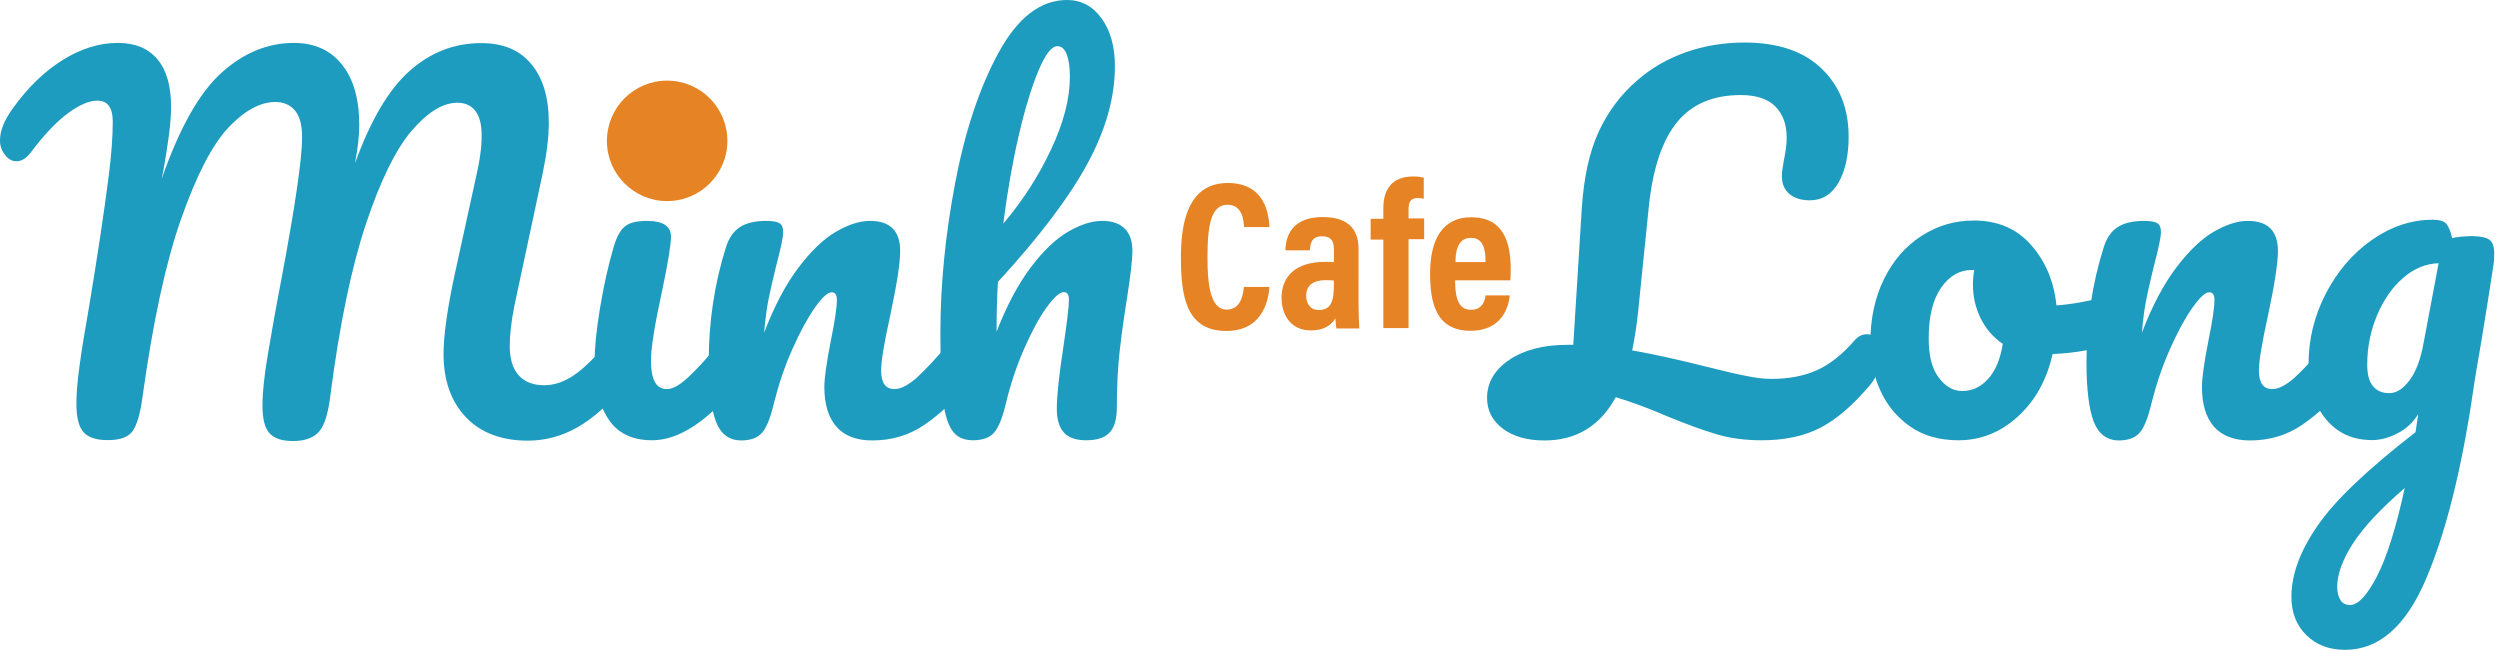 <?xml version="1.0" encoding="utf-8"?>
<!-- Generator: Adobe Illustrator 24.1.0, SVG Export Plug-In . SVG Version: 6.00 Build 0)  -->
<svg version="1.1" id="Layer_1" xmlns="http://www.w3.org/2000/svg" xmlns:xlink="http://www.w3.org/1999/xlink" x="0px" y="0px"
	 viewBox="0 0 129.92 33.83" style="enable-background:new 0 0 129.92 33.83;" xml:space="preserve">
<style type="text/css">
	.st0{fill:#1E9CBF;}
	.st1{fill:#E58325;}
</style>
<g>
	<path class="st0" d="M4.36,22.48c-0.26-0.27-0.39-0.77-0.39-1.51c0-0.5,0.05-1.14,0.16-1.93c0.1-0.78,0.28-1.86,0.52-3.23
		c0.42-2.53,0.75-4.73,0.99-6.59C5.79,8.06,5.86,7.1,5.86,6.32c0-0.73-0.27-1.09-0.8-1.09c-0.42,0-0.92,0.21-1.51,0.64
		S2.31,6.98,1.6,7.92C1.37,8.23,1.12,8.38,0.85,8.38c-0.23,0-0.42-0.11-0.59-0.33S0,7.59,0,7.31c0-0.26,0.05-0.52,0.16-0.79
		c0.1-0.27,0.28-0.57,0.52-0.91C1.45,4.54,2.32,3.7,3.27,3.11c0.95-0.59,1.9-0.88,2.86-0.88c0.89,0,1.57,0.28,2.05,0.85
		c0.48,0.57,0.71,1.39,0.71,2.47c0,0.44-0.04,0.95-0.12,1.54C8.69,7.67,8.61,8.15,8.55,8.52C8.48,8.9,8.44,9.15,8.4,9.3
		c0.92-2.63,1.95-4.47,3.1-5.51c1.15-1.04,2.41-1.56,3.78-1.56c1.05,0,1.88,0.37,2.48,1.11s0.91,1.79,0.91,3.15
		c0,0.53-0.07,1.19-0.22,1.99c0.81-2.23,1.75-3.83,2.83-4.79s2.32-1.45,3.73-1.45c1.13,0,2,0.36,2.6,1.09
		c0.61,0.73,0.91,1.74,0.91,3.05c0,0.71-0.1,1.57-0.31,2.59l-1.48,6.93c-0.16,0.81-0.24,1.5-0.24,2.08c0,0.68,0.16,1.19,0.47,1.53
		c0.31,0.34,0.75,0.51,1.32,0.51c0.53,0,1.05-0.18,1.56-0.53c0.51-0.35,1.11-0.94,1.8-1.77c0.19-0.23,0.41-0.34,0.65-0.34
		c0.21,0,0.38,0.1,0.5,0.29c0.12,0.19,0.18,0.46,0.18,0.8c0,0.63-0.15,1.13-0.46,1.5c-0.84,1.02-1.67,1.76-2.49,2.23
		s-1.69,0.7-2.59,0.7c-1.37,0-2.45-0.41-3.22-1.22c-0.77-0.81-1.16-1.91-1.16-3.28c0-0.95,0.19-2.33,0.58-4.14l0.97-4.43
		c0.03-0.15,0.09-0.4,0.17-0.77c0.08-0.37,0.15-0.72,0.19-1.05c0.05-0.33,0.07-0.66,0.07-0.98c0-0.56-0.11-0.99-0.33-1.27
		c-0.22-0.28-0.53-0.42-0.93-0.42c-0.76,0-1.55,0.49-2.39,1.47c-0.83,0.98-1.62,2.6-2.37,4.85c-0.75,2.26-1.36,5.2-1.83,8.81
		c-0.11,0.97-0.31,1.62-0.59,1.95c-0.28,0.33-0.74,0.5-1.37,0.5c-0.55,0-0.95-0.13-1.2-0.39c-0.25-0.26-0.38-0.74-0.38-1.45
		c0-0.66,0.09-1.53,0.27-2.6c0.18-1.07,0.4-2.34,0.68-3.79c0.74-3.91,1.11-6.43,1.11-7.56c0-0.61-0.12-1.07-0.35-1.36
		S14.78,5.3,14.31,5.3c-0.79,0-1.61,0.45-2.45,1.34c-0.84,0.9-1.66,2.49-2.46,4.77c-0.8,2.28-1.46,5.37-2,9.26
		c-0.11,0.82-0.28,1.4-0.5,1.72c-0.22,0.32-0.64,0.48-1.27,0.48C5.04,22.88,4.62,22.75,4.36,22.48z"/>
	<path class="st0" d="M31.61,21.77c-0.48-0.74-0.71-1.73-0.71-2.95c0-0.73,0.09-1.66,0.28-2.8s0.42-2.2,0.71-3.18
		c0.15-0.52,0.34-0.87,0.58-1.07s0.63-0.29,1.16-0.29c0.82,0,1.24,0.27,1.24,0.82c0,0.4-0.15,1.34-0.46,2.81
		c-0.39,1.78-0.58,2.98-0.58,3.61c0,0.48,0.06,0.86,0.19,1.11c0.13,0.26,0.35,0.39,0.65,0.39c0.29,0,0.65-0.2,1.09-0.61
		c0.44-0.4,1.02-1.04,1.74-1.91c0.19-0.23,0.41-0.34,0.65-0.34c0.21,0,0.38,0.1,0.5,0.29c0.12,0.19,0.18,0.46,0.18,0.8
		c0,0.65-0.15,1.15-0.46,1.5c-1.6,1.95-3.09,2.93-4.48,2.93C32.85,22.88,32.09,22.51,31.61,21.77z M32.57,9.41
		c-0.34-0.31-0.51-0.75-0.51-1.32c0-0.56,0.22-1.04,0.67-1.42c0.44-0.38,1-0.57,1.66-0.57c0.6,0,1.08,0.15,1.45,0.44
		c0.37,0.29,0.56,0.7,0.56,1.24c0,0.65-0.21,1.16-0.63,1.54c-0.42,0.38-0.98,0.57-1.67,0.57C33.42,9.88,32.91,9.72,32.57,9.41z"/>
	<path class="st0" d="M37.21,21.92c-0.25-0.65-0.38-1.68-0.38-3.1c0-2.1,0.3-4.09,0.9-5.98c0.15-0.47,0.38-0.81,0.71-1.03
		c0.33-0.22,0.79-0.33,1.39-0.33c0.32,0,0.55,0.04,0.68,0.12c0.13,0.08,0.19,0.23,0.19,0.46c0,0.26-0.12,0.84-0.36,1.74
		c-0.16,0.65-0.29,1.21-0.39,1.7c-0.1,0.48-0.18,1.08-0.24,1.79c0.53-1.39,1.13-2.52,1.79-3.39c0.66-0.87,1.31-1.49,1.95-1.86
		c0.64-0.37,1.22-0.56,1.76-0.56c1.05,0,1.57,0.52,1.57,1.57c0,0.63-0.18,1.77-0.53,3.41c-0.31,1.4-0.46,2.33-0.46,2.79
		c0,0.65,0.23,0.97,0.7,0.97c0.32,0,0.71-0.2,1.15-0.59c0.44-0.4,1.04-1.04,1.78-1.92c0.19-0.23,0.41-0.34,0.65-0.34
		c0.21,0,0.38,0.1,0.5,0.29c0.12,0.19,0.18,0.46,0.18,0.8c0,0.65-0.15,1.15-0.46,1.5c-0.69,0.86-1.44,1.56-2.24,2.11
		s-1.71,0.82-2.72,0.82c-0.82,0-1.45-0.24-1.86-0.71c-0.42-0.48-0.63-1.17-0.63-2.07c0-0.45,0.11-1.26,0.34-2.42
		c0.21-1.02,0.31-1.72,0.31-2.11c0-0.26-0.09-0.39-0.27-0.39c-0.21,0-0.5,0.27-0.88,0.81c-0.38,0.54-0.77,1.26-1.16,2.14
		c-0.4,0.89-0.71,1.82-0.96,2.81c-0.18,0.76-0.38,1.27-0.62,1.54c-0.23,0.27-0.6,0.4-1.1,0.4C37.89,22.88,37.46,22.56,37.21,21.92z"
		/>
	<path class="st0" d="M58.45,11.88c0.27,0.27,0.4,0.66,0.4,1.17c0,0.42-0.09,1.21-0.27,2.37c-0.16,0.98-0.29,1.92-0.39,2.8
		c-0.1,0.88-0.15,1.86-0.15,2.94c0,0.61-0.12,1.05-0.38,1.32c-0.25,0.27-0.66,0.4-1.22,0.4c-0.53,0-0.92-0.14-1.16-0.41
		s-0.36-0.69-0.36-1.23c0-0.65,0.11-1.71,0.34-3.2c0.19-1.29,0.29-2.11,0.29-2.47c0-0.26-0.09-0.39-0.27-0.39
		c-0.21,0-0.51,0.27-0.9,0.81c-0.39,0.54-0.77,1.26-1.16,2.14c-0.39,0.89-0.7,1.82-0.94,2.81c-0.18,0.76-0.38,1.27-0.62,1.54
		c-0.23,0.27-0.6,0.4-1.1,0.4s-0.87-0.18-1.1-0.54c-0.23-0.36-0.39-0.92-0.47-1.68c-0.08-0.76-0.12-1.87-0.12-3.34
		c0-2.49,0.25-5.08,0.76-7.77c0.51-2.7,1.26-4.96,2.25-6.79C52.88,0.92,54.07,0,55.45,0c0.74,0,1.34,0.32,1.8,0.96
		c0.46,0.64,0.69,1.46,0.69,2.48c0,1.63-0.48,3.32-1.43,5.07c-0.95,1.75-2.5,3.8-4.65,6.14c-0.05,0.84-0.07,1.7-0.07,2.59
		c0.53-1.37,1.13-2.49,1.78-3.35c0.65-0.86,1.3-1.48,1.94-1.85c0.64-0.37,1.22-0.56,1.76-0.56C57.79,11.48,58.18,11.61,58.45,11.88z
		 M53.98,3.64c-0.35,0.83-0.7,1.95-1.03,3.37c-0.33,1.41-0.6,2.95-0.81,4.61c1-1.18,1.83-2.46,2.48-3.85
		C55.27,6.39,55.6,5.13,55.6,4c0-0.52-0.06-0.91-0.17-1.19c-0.11-0.27-0.27-0.41-0.48-0.41C54.66,2.4,54.33,2.81,53.98,3.64z"/>
	<path class="st0" d="M97.51,17.65c0.12,0.19,0.18,0.46,0.18,0.8c0,0.63-0.15,1.13-0.46,1.5c-0.9,1.08-1.78,1.84-2.63,2.28
		s-1.87,0.65-3.06,0.65c-0.84,0-1.61-0.1-2.32-0.31c-0.71-0.21-1.57-0.52-2.59-0.94c-0.92-0.4-1.81-0.73-2.66-0.99
		c-0.82,1.5-2.06,2.25-3.71,2.25c-0.9,0-1.63-0.21-2.17-0.62s-0.81-0.94-0.81-1.59c0-0.79,0.38-1.45,1.14-1.97
		c0.76-0.52,1.77-0.79,3.03-0.79h0.31l0.44-7.05c0.1-1.61,0.39-2.95,0.87-4s1.15-1.95,2.01-2.69c0.74-0.65,1.59-1.13,2.54-1.47
		c0.95-0.33,1.96-0.5,3.03-0.5c1.74,0,3.08,0.45,4.02,1.36c0.94,0.9,1.4,2.08,1.4,3.54c0,0.98-0.18,1.78-0.53,2.39
		c-0.36,0.61-0.85,0.91-1.48,0.91c-0.45,0-0.81-0.11-1.07-0.33c-0.26-0.22-0.39-0.53-0.39-0.93c0-0.15,0.03-0.41,0.1-0.8
		c0.1-0.45,0.15-0.86,0.15-1.21c0-0.68-0.2-1.21-0.59-1.61c-0.4-0.4-1-0.59-1.8-0.59c-1.42,0-2.52,0.46-3.29,1.39
		s-1.27,2.39-1.48,4.37l-0.56,5.5c-0.08,0.77-0.19,1.44-0.31,2.01c1.03,0.18,2.32,0.46,3.87,0.85c0.9,0.23,1.6,0.39,2.08,0.48
		c0.48,0.1,0.91,0.15,1.28,0.15c0.94,0,1.74-0.16,2.41-0.47c0.67-0.31,1.3-0.82,1.9-1.51c0.19-0.23,0.41-0.34,0.65-0.34
		C97.22,17.36,97.38,17.46,97.51,17.65z"/>
	<path class="st0" d="M110.4,15.64c0.11,0.21,0.17,0.48,0.17,0.8c0,0.77-0.23,1.23-0.7,1.38c-0.97,0.34-2.03,0.53-3.2,0.58
		c-0.31,1.36-0.91,2.44-1.82,3.26c-0.9,0.82-1.93,1.22-3.08,1.22c-0.97,0-1.8-0.23-2.48-0.7s-1.21-1.09-1.56-1.86
		c-0.36-0.77-0.53-1.61-0.53-2.52c0-1.23,0.23-2.32,0.7-3.28c0.47-0.96,1.11-1.71,1.94-2.25s1.74-0.81,2.74-0.81
		c1.23,0,2.22,0.42,2.97,1.27s1.19,1.89,1.32,3.14c0.76-0.05,1.66-0.21,2.71-0.48c0.13-0.03,0.24-0.05,0.34-0.05
		C110.13,15.33,110.29,15.43,110.4,15.64z M103.32,19.69c0.38-0.42,0.63-1.02,0.76-1.82c-0.5-0.34-0.88-0.78-1.15-1.33
		c-0.27-0.55-0.4-1.13-0.4-1.74c0-0.26,0.02-0.52,0.07-0.77h-0.12c-0.65,0-1.18,0.31-1.61,0.93s-0.64,1.5-0.64,2.63
		c0,0.89,0.17,1.57,0.52,2.03c0.35,0.47,0.75,0.7,1.22,0.7C102.49,20.32,102.94,20.11,103.32,19.69z"/>
	<path class="st0" d="M108.81,21.92c-0.25-0.65-0.38-1.68-0.38-3.1c0-2.1,0.3-4.09,0.9-5.98c0.15-0.47,0.38-0.81,0.71-1.03
		c0.33-0.22,0.79-0.33,1.39-0.33c0.32,0,0.55,0.04,0.68,0.12c0.13,0.08,0.19,0.23,0.19,0.46c0,0.26-0.12,0.84-0.36,1.74
		c-0.16,0.65-0.29,1.21-0.39,1.7c-0.1,0.48-0.18,1.08-0.24,1.79c0.53-1.39,1.13-2.52,1.79-3.39c0.66-0.87,1.31-1.49,1.95-1.86
		c0.64-0.37,1.22-0.56,1.76-0.56c1.05,0,1.57,0.52,1.57,1.57c0,0.63-0.18,1.77-0.53,3.41c-0.31,1.4-0.46,2.33-0.46,2.79
		c0,0.65,0.23,0.97,0.7,0.97c0.32,0,0.71-0.2,1.15-0.59c0.44-0.4,1.04-1.04,1.78-1.92c0.19-0.23,0.41-0.34,0.65-0.34
		c0.21,0,0.38,0.1,0.5,0.29c0.12,0.19,0.18,0.46,0.18,0.8c0,0.65-0.15,1.15-0.46,1.5c-0.69,0.86-1.44,1.56-2.24,2.11
		c-0.8,0.55-1.71,0.82-2.72,0.82c-0.82,0-1.45-0.24-1.87-0.71c-0.42-0.48-0.63-1.17-0.63-2.07c0-0.45,0.11-1.26,0.34-2.42
		c0.21-1.02,0.31-1.72,0.31-2.11c0-0.26-0.09-0.39-0.27-0.39c-0.21,0-0.5,0.27-0.88,0.81c-0.38,0.54-0.77,1.26-1.16,2.14
		c-0.4,0.89-0.71,1.82-0.96,2.81c-0.18,0.76-0.38,1.27-0.62,1.54c-0.23,0.27-0.6,0.4-1.1,0.4C109.5,22.88,109.06,22.56,108.81,21.92
		z"/>
	<path class="st0" d="M129.37,12.46c0.17,0.12,0.25,0.36,0.25,0.71c0,0.19-0.01,0.35-0.02,0.46c-0.07,0.5-0.27,1.79-0.61,3.87
		c-0.24,1.4-0.4,2.33-0.46,2.78c-0.61,4.17-1.44,7.45-2.48,9.87c-1.04,2.41-2.43,3.62-4.18,3.62c-0.82,0-1.49-0.25-2.01-0.76
		c-0.52-0.51-0.78-1.17-0.78-2c0-1.15,0.45-2.38,1.36-3.69c0.9-1.32,2.6-2.93,5.09-4.86l0.14-0.94c-0.27,0.44-0.63,0.77-1.08,1
		c-0.44,0.23-0.88,0.35-1.32,0.35c-1,0-1.8-0.36-2.4-1.09c-0.6-0.73-0.9-1.68-0.9-2.86c0-1.29,0.3-2.51,0.9-3.67
		c0.6-1.15,1.39-2.08,2.39-2.78s2.05-1.05,3.16-1.05c0.35,0,0.59,0.07,0.71,0.21c0.12,0.14,0.22,0.38,0.3,0.74
		c0.31-0.06,0.66-0.1,1.07-0.1C128.92,12.28,129.2,12.34,129.37,12.46z M123.51,29.98c0.51-0.97,1-2.51,1.46-4.62
		c-1.24,1.07-2.14,2.03-2.69,2.88c-0.55,0.86-0.82,1.61-0.82,2.25c0,0.27,0.05,0.5,0.16,0.68c0.1,0.18,0.28,0.27,0.52,0.27
		C122.55,31.43,123,30.95,123.51,29.98z M125.22,19.76c0.34-0.45,0.58-1.1,0.73-1.94l0.78-4.14c-0.66,0.02-1.28,0.27-1.84,0.76
		c-0.57,0.49-1.02,1.14-1.36,1.95c-0.34,0.81-0.51,1.66-0.51,2.57c0,0.5,0.1,0.87,0.3,1.11c0.2,0.24,0.48,0.36,0.83,0.36
		C124.53,20.44,124.88,20.21,125.22,19.76z"/>
</g>
<circle class="st1" cx="34.67" cy="7.32" r="3.13"/>
<g>
	<g>
		<path class="st1" d="M65.97,14.91c-0.03,0.38-0.18,2.29-2.24,2.29c-2.12,0-2.36-1.86-2.36-3.86c0-2.41,0.71-3.83,2.44-3.83
			c1.97,0,2.13,1.69,2.16,2.29h-1.32c-0.02-0.25-0.04-1.16-0.86-1.16c-0.84,0-1.04,1.02-1.04,2.73c0,1.4,0.14,2.72,1,2.72
			c0.79,0,0.86-0.9,0.89-1.18H65.97z"/>
		<path class="st1" d="M70.6,15.83c0,0.28,0.02,0.98,0.04,1.24h-1.19c-0.02-0.11-0.05-0.37-0.05-0.53
			c-0.22,0.36-0.59,0.63-1.28,0.63c-1.09,0-1.52-0.87-1.52-1.69c0-1.17,0.8-1.87,2.25-1.87c0.19,0,0.34,0,0.47,0.01V13
			c0-0.33-0.04-0.72-0.61-0.72c-0.55,0-0.61,0.36-0.64,0.73H66.8c0.02-0.84,0.42-1.73,1.94-1.73c1.22,0,1.86,0.55,1.86,1.64V15.83z
			 M69.33,14.58c-0.13-0.02-0.25-0.02-0.43-0.02c-0.75,0-1.02,0.35-1.02,0.81c0,0.35,0.17,0.74,0.65,0.74c0.67,0,0.79-0.5,0.79-1.35
			V14.58z"/>
		<path class="st1" d="M71.89,17.07v-4.62h-0.66v-1.08h0.66v-0.56c0-0.95,0.43-1.64,1.56-1.64c0.2,0,0.42,0.03,0.54,0.06v1.1
			c-0.1-0.02-0.2-0.04-0.31-0.04c-0.38,0-0.48,0.21-0.48,0.6v0.46h0.81v1.08H73.2v4.62H71.89z"/>
		<path class="st1" d="M75.62,14.57c0,0.72,0.09,1.53,0.82,1.53c0.65,0,0.74-0.56,0.76-0.75h1.26c-0.02,0.18-0.15,1.84-2.04,1.84
			c-1.85,0-2.1-1.55-2.1-2.99c0-1.81,0.69-2.91,2.13-2.91c1.65,0,2.06,1.24,2.06,2.72c0,0.2-0.01,0.47-0.02,0.56H75.62z M77.2,13.62
			c0-0.55-0.06-1.26-0.76-1.26c-0.75,0-0.8,0.85-0.8,1.26H77.2z"/>
	</g>
</g>
</svg>
